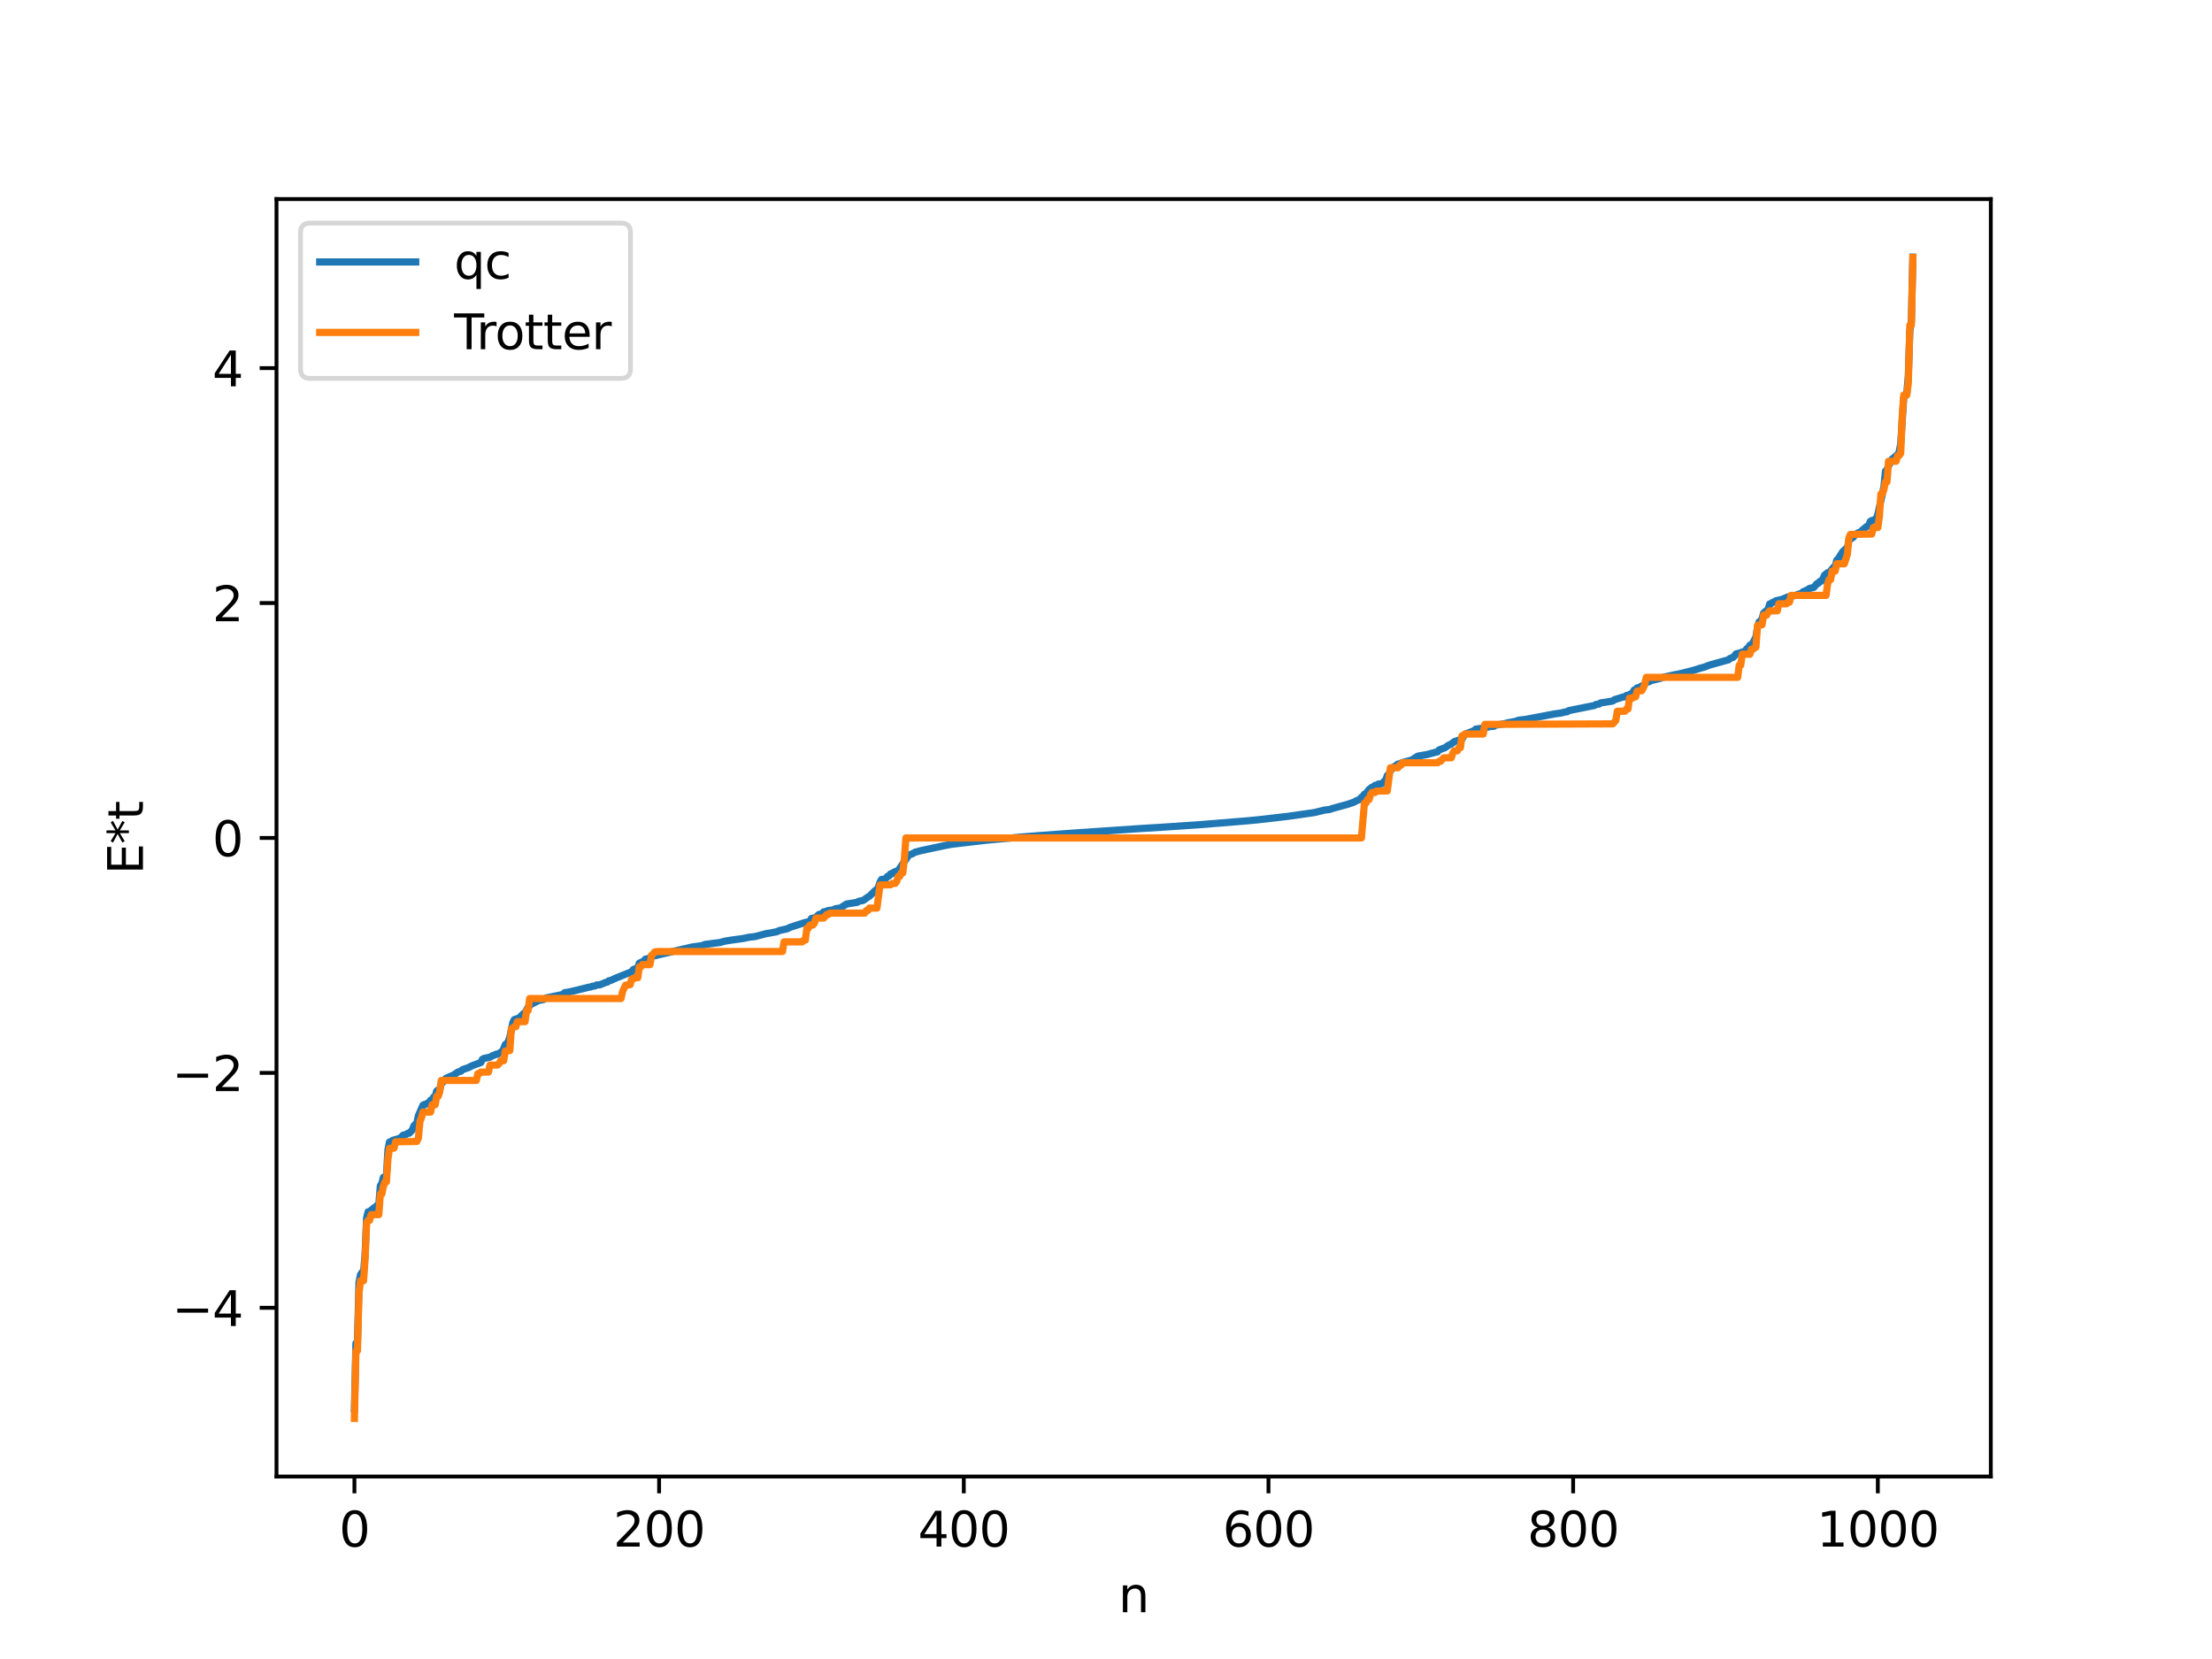 <?xml version="1.0" encoding="utf-8" standalone="no"?>
<!DOCTYPE svg PUBLIC "-//W3C//DTD SVG 1.1//EN"
  "http://www.w3.org/Graphics/SVG/1.1/DTD/svg11.dtd">
<svg xmlns:xlink="http://www.w3.org/1999/xlink" width="460.8pt" height="345.6pt" viewBox="0 0 460.8 345.6" xmlns="http://www.w3.org/2000/svg" version="1.1">
 <defs>
  <style type="text/css">*{stroke-linejoin: round; stroke-linecap: butt}</style>
 </defs>
 <g id="figure_1">
  <g id="patch_1">
   <path d="M 0 345.6 
L 460.8 345.6 
L 460.8 0 
L 0 0 
z
" style="fill: #ffffff"/>
  </g>
  <g id="axes_1">
   <g id="patch_2">
    <path d="M 57.6 307.584 
L 414.72 307.584 
L 414.72 41.472 
L 57.6 41.472 
z
" style="fill: #ffffff"/>
   </g>
   <g id="matplotlib.axis_1">
    <g id="xtick_1">
     <g id="line2d_1">
      <defs>
       <path id="mad677a5e24" d="M 0 0 
L 0 3.5 
" style="stroke: #000000; stroke-width: 0.8"/>
      </defs>
      <g>
       <use xlink:href="#mad677a5e24" x="73.833" y="307.584" style="stroke: #000000; stroke-width: 0.8"/>
      </g>
     </g>
     <g id="text_1">
      <!-- 0 -->
      <g transform="translate(70.651 322.182) scale(0.1 -0.1)">
       <defs>
        <path id="DejaVuSans-30" d="M 2034 4250 
Q 1547 4250 1301 3770 
Q 1056 3291 1056 2328 
Q 1056 1369 1301 889 
Q 1547 409 2034 409 
Q 2525 409 2770 889 
Q 3016 1369 3016 2328 
Q 3016 3291 2770 3770 
Q 2525 4250 2034 4250 
z
M 2034 4750 
Q 2819 4750 3233 4129 
Q 3647 3509 3647 2328 
Q 3647 1150 3233 529 
Q 2819 -91 2034 -91 
Q 1250 -91 836 529 
Q 422 1150 422 2328 
Q 422 3509 836 4129 
Q 1250 4750 2034 4750 
z
" transform="scale(0.016)"/>
       </defs>
       <use xlink:href="#DejaVuSans-30"/>
      </g>
     </g>
    </g>
    <g id="xtick_2">
     <g id="line2d_2">
      <g>
       <use xlink:href="#mad677a5e24" x="137.304" y="307.584" style="stroke: #000000; stroke-width: 0.8"/>
      </g>
     </g>
     <g id="text_2">
      <!-- 200 -->
      <g transform="translate(127.76 322.182) scale(0.1 -0.1)">
       <defs>
        <path id="DejaVuSans-32" d="M 1228 531 
L 3431 531 
L 3431 0 
L 469 0 
L 469 531 
Q 828 903 1448 1529 
Q 2069 2156 2228 2338 
Q 2531 2678 2651 2914 
Q 2772 3150 2772 3378 
Q 2772 3750 2511 3984 
Q 2250 4219 1831 4219 
Q 1534 4219 1204 4116 
Q 875 4013 500 3803 
L 500 4441 
Q 881 4594 1212 4672 
Q 1544 4750 1819 4750 
Q 2544 4750 2975 4387 
Q 3406 4025 3406 3419 
Q 3406 3131 3298 2873 
Q 3191 2616 2906 2266 
Q 2828 2175 2409 1742 
Q 1991 1309 1228 531 
z
" transform="scale(0.016)"/>
       </defs>
       <use xlink:href="#DejaVuSans-32"/>
       <use xlink:href="#DejaVuSans-30" x="63.623"/>
       <use xlink:href="#DejaVuSans-30" x="127.246"/>
      </g>
     </g>
    </g>
    <g id="xtick_3">
     <g id="line2d_3">
      <g>
       <use xlink:href="#mad677a5e24" x="200.775" y="307.584" style="stroke: #000000; stroke-width: 0.8"/>
      </g>
     </g>
     <g id="text_3">
      <!-- 400 -->
      <g transform="translate(191.231 322.182) scale(0.1 -0.1)">
       <defs>
        <path id="DejaVuSans-34" d="M 2419 4116 
L 825 1625 
L 2419 1625 
L 2419 4116 
z
M 2253 4666 
L 3047 4666 
L 3047 1625 
L 3713 1625 
L 3713 1100 
L 3047 1100 
L 3047 0 
L 2419 0 
L 2419 1100 
L 313 1100 
L 313 1709 
L 2253 4666 
z
" transform="scale(0.016)"/>
       </defs>
       <use xlink:href="#DejaVuSans-34"/>
       <use xlink:href="#DejaVuSans-30" x="63.623"/>
       <use xlink:href="#DejaVuSans-30" x="127.246"/>
      </g>
     </g>
    </g>
    <g id="xtick_4">
     <g id="line2d_4">
      <g>
       <use xlink:href="#mad677a5e24" x="264.246" y="307.584" style="stroke: #000000; stroke-width: 0.8"/>
      </g>
     </g>
     <g id="text_4">
      <!-- 600 -->
      <g transform="translate(254.702 322.182) scale(0.1 -0.1)">
       <defs>
        <path id="DejaVuSans-36" d="M 2113 2584 
Q 1688 2584 1439 2293 
Q 1191 2003 1191 1497 
Q 1191 994 1439 701 
Q 1688 409 2113 409 
Q 2538 409 2786 701 
Q 3034 994 3034 1497 
Q 3034 2003 2786 2293 
Q 2538 2584 2113 2584 
z
M 3366 4563 
L 3366 3988 
Q 3128 4100 2886 4159 
Q 2644 4219 2406 4219 
Q 1781 4219 1451 3797 
Q 1122 3375 1075 2522 
Q 1259 2794 1537 2939 
Q 1816 3084 2150 3084 
Q 2853 3084 3261 2657 
Q 3669 2231 3669 1497 
Q 3669 778 3244 343 
Q 2819 -91 2113 -91 
Q 1303 -91 875 529 
Q 447 1150 447 2328 
Q 447 3434 972 4092 
Q 1497 4750 2381 4750 
Q 2619 4750 2861 4703 
Q 3103 4656 3366 4563 
z
" transform="scale(0.016)"/>
       </defs>
       <use xlink:href="#DejaVuSans-36"/>
       <use xlink:href="#DejaVuSans-30" x="63.623"/>
       <use xlink:href="#DejaVuSans-30" x="127.246"/>
      </g>
     </g>
    </g>
    <g id="xtick_5">
     <g id="line2d_5">
      <g>
       <use xlink:href="#mad677a5e24" x="327.717" y="307.584" style="stroke: #000000; stroke-width: 0.8"/>
      </g>
     </g>
     <g id="text_5">
      <!-- 800 -->
      <g transform="translate(318.173 322.182) scale(0.1 -0.1)">
       <defs>
        <path id="DejaVuSans-38" d="M 2034 2216 
Q 1584 2216 1326 1975 
Q 1069 1734 1069 1313 
Q 1069 891 1326 650 
Q 1584 409 2034 409 
Q 2484 409 2743 651 
Q 3003 894 3003 1313 
Q 3003 1734 2745 1975 
Q 2488 2216 2034 2216 
z
M 1403 2484 
Q 997 2584 770 2862 
Q 544 3141 544 3541 
Q 544 4100 942 4425 
Q 1341 4750 2034 4750 
Q 2731 4750 3128 4425 
Q 3525 4100 3525 3541 
Q 3525 3141 3298 2862 
Q 3072 2584 2669 2484 
Q 3125 2378 3379 2068 
Q 3634 1759 3634 1313 
Q 3634 634 3220 271 
Q 2806 -91 2034 -91 
Q 1263 -91 848 271 
Q 434 634 434 1313 
Q 434 1759 690 2068 
Q 947 2378 1403 2484 
z
M 1172 3481 
Q 1172 3119 1398 2916 
Q 1625 2713 2034 2713 
Q 2441 2713 2670 2916 
Q 2900 3119 2900 3481 
Q 2900 3844 2670 4047 
Q 2441 4250 2034 4250 
Q 1625 4250 1398 4047 
Q 1172 3844 1172 3481 
z
" transform="scale(0.016)"/>
       </defs>
       <use xlink:href="#DejaVuSans-38"/>
       <use xlink:href="#DejaVuSans-30" x="63.623"/>
       <use xlink:href="#DejaVuSans-30" x="127.246"/>
      </g>
     </g>
    </g>
    <g id="xtick_6">
     <g id="line2d_6">
      <g>
       <use xlink:href="#mad677a5e24" x="391.188" y="307.584" style="stroke: #000000; stroke-width: 0.8"/>
      </g>
     </g>
     <g id="text_6">
      <!-- 1000 -->
      <g transform="translate(378.463 322.182) scale(0.1 -0.1)">
       <defs>
        <path id="DejaVuSans-31" d="M 794 531 
L 1825 531 
L 1825 4091 
L 703 3866 
L 703 4441 
L 1819 4666 
L 2450 4666 
L 2450 531 
L 3481 531 
L 3481 0 
L 794 0 
L 794 531 
z
" transform="scale(0.016)"/>
       </defs>
       <use xlink:href="#DejaVuSans-31"/>
       <use xlink:href="#DejaVuSans-30" x="63.623"/>
       <use xlink:href="#DejaVuSans-30" x="127.246"/>
       <use xlink:href="#DejaVuSans-30" x="190.869"/>
      </g>
     </g>
    </g>
    <g id="text_7">
     <!-- n -->
     <g transform="translate(232.991 335.861) scale(0.1 -0.1)">
      <defs>
       <path id="DejaVuSans-6e" d="M 3513 2113 
L 3513 0 
L 2938 0 
L 2938 2094 
Q 2938 2591 2744 2837 
Q 2550 3084 2163 3084 
Q 1697 3084 1428 2787 
Q 1159 2491 1159 1978 
L 1159 0 
L 581 0 
L 581 3500 
L 1159 3500 
L 1159 2956 
Q 1366 3272 1645 3428 
Q 1925 3584 2291 3584 
Q 2894 3584 3203 3211 
Q 3513 2838 3513 2113 
z
" transform="scale(0.016)"/>
      </defs>
      <use xlink:href="#DejaVuSans-6e"/>
     </g>
    </g>
   </g>
   <g id="matplotlib.axis_2">
    <g id="ytick_1">
     <g id="line2d_7">
      <defs>
       <path id="ma2f0d4424b" d="M 0 0 
L -3.5 0 
" style="stroke: #000000; stroke-width: 0.8"/>
      </defs>
      <g>
       <use xlink:href="#ma2f0d4424b" x="57.6" y="272.438" style="stroke: #000000; stroke-width: 0.8"/>
      </g>
     </g>
     <g id="text_8">
      <!-- −4 -->
      <g transform="translate(35.858 276.237) scale(0.1 -0.1)">
       <defs>
        <path id="DejaVuSans-2212" d="M 678 2272 
L 4684 2272 
L 4684 1741 
L 678 1741 
L 678 2272 
z
" transform="scale(0.016)"/>
       </defs>
       <use xlink:href="#DejaVuSans-2212"/>
       <use xlink:href="#DejaVuSans-34" x="83.789"/>
      </g>
     </g>
    </g>
    <g id="ytick_2">
     <g id="line2d_8">
      <g>
       <use xlink:href="#ma2f0d4424b" x="57.6" y="223.498" style="stroke: #000000; stroke-width: 0.8"/>
      </g>
     </g>
     <g id="text_9">
      <!-- −2 -->
      <g transform="translate(35.858 227.298) scale(0.1 -0.1)">
       <use xlink:href="#DejaVuSans-2212"/>
       <use xlink:href="#DejaVuSans-32" x="83.789"/>
      </g>
     </g>
    </g>
    <g id="ytick_3">
     <g id="line2d_9">
      <g>
       <use xlink:href="#ma2f0d4424b" x="57.6" y="174.559" style="stroke: #000000; stroke-width: 0.8"/>
      </g>
     </g>
     <g id="text_10">
      <!-- 0 -->
      <g transform="translate(44.237 178.358) scale(0.1 -0.1)">
       <use xlink:href="#DejaVuSans-30"/>
      </g>
     </g>
    </g>
    <g id="ytick_4">
     <g id="line2d_10">
      <g>
       <use xlink:href="#ma2f0d4424b" x="57.6" y="125.62" style="stroke: #000000; stroke-width: 0.8"/>
      </g>
     </g>
     <g id="text_11">
      <!-- 2 -->
      <g transform="translate(44.237 129.419) scale(0.1 -0.1)">
       <use xlink:href="#DejaVuSans-32"/>
      </g>
     </g>
    </g>
    <g id="ytick_5">
     <g id="line2d_11">
      <g>
       <use xlink:href="#ma2f0d4424b" x="57.6" y="76.68" style="stroke: #000000; stroke-width: 0.8"/>
      </g>
     </g>
     <g id="text_12">
      <!-- 4 -->
      <g transform="translate(44.237 80.48) scale(0.1 -0.1)">
       <use xlink:href="#DejaVuSans-34"/>
      </g>
     </g>
    </g>
    <g id="text_13">
     <!-- E*t -->
     <g transform="translate(29.778 182.148) rotate(-90) scale(0.1 -0.1)">
      <defs>
       <path id="DejaVuSans-45" d="M 628 4666 
L 3578 4666 
L 3578 4134 
L 1259 4134 
L 1259 2753 
L 3481 2753 
L 3481 2222 
L 1259 2222 
L 1259 531 
L 3634 531 
L 3634 0 
L 628 0 
L 628 4666 
z
" transform="scale(0.016)"/>
       <path id="DejaVuSans-2a" d="M 3009 3897 
L 1888 3291 
L 3009 2681 
L 2828 2375 
L 1778 3009 
L 1778 1831 
L 1422 1831 
L 1422 3009 
L 372 2375 
L 191 2681 
L 1313 3291 
L 191 3897 
L 372 4206 
L 1422 3572 
L 1422 4750 
L 1778 4750 
L 1778 3572 
L 2828 4206 
L 3009 3897 
z
" transform="scale(0.016)"/>
       <path id="DejaVuSans-74" d="M 1172 4494 
L 1172 3500 
L 2356 3500 
L 2356 3053 
L 1172 3053 
L 1172 1153 
Q 1172 725 1289 603 
Q 1406 481 1766 481 
L 2356 481 
L 2356 0 
L 1766 0 
Q 1100 0 847 248 
Q 594 497 594 1153 
L 594 3053 
L 172 3053 
L 172 3500 
L 594 3500 
L 594 4494 
L 1172 4494 
z
" transform="scale(0.016)"/>
      </defs>
      <use xlink:href="#DejaVuSans-45"/>
      <use xlink:href="#DejaVuSans-2a" x="63.184"/>
      <use xlink:href="#DejaVuSans-74" x="113.184"/>
     </g>
    </g>
   </g>
   <g id="line2d_12">
    <path d="M 73.833 293.505 
L 74.15 279.815 
L 74.467 279.634 
L 74.785 267.115 
L 75.102 265.538 
L 75.42 265.063 
L 75.737 265.055 
L 76.054 261.257 
L 76.372 253.672 
L 76.689 252.439 
L 77.006 252.385 
L 77.958 251.575 
L 78.276 251.445 
L 78.593 251.093 
L 78.91 251.042 
L 79.228 247.043 
L 79.545 246.523 
L 79.862 245.263 
L 80.497 244.997 
L 80.815 239.529 
L 81.132 237.904 
L 81.449 237.824 
L 81.767 237.574 
L 83.353 237.107 
L 83.988 236.474 
L 84.623 236.322 
L 84.94 236.092 
L 85.258 236.066 
L 85.892 235.403 
L 86.21 234.536 
L 86.844 233.905 
L 87.162 232.418 
L 88.114 230.225 
L 88.431 230.066 
L 88.748 230.045 
L 89.066 229.796 
L 89.383 229.703 
L 89.7 229.198 
L 90.018 229.08 
L 90.335 228.54 
L 90.653 228.408 
L 90.97 227.282 
L 91.287 227.049 
L 91.605 226.962 
L 91.922 225.735 
L 92.239 225.472 
L 92.874 224.654 
L 94.461 223.959 
L 95.413 223.322 
L 96.048 223.144 
L 96.365 222.816 
L 97 222.609 
L 97.634 222.385 
L 98.269 222.041 
L 100.173 221.339 
L 100.491 220.673 
L 100.808 220.492 
L 102.077 220.233 
L 102.712 219.861 
L 103.029 219.794 
L 103.347 219.608 
L 103.664 219.604 
L 104.616 219.042 
L 104.934 218.459 
L 105.251 217.609 
L 105.568 217.379 
L 105.886 216.944 
L 106.203 216.068 
L 106.838 212.991 
L 107.155 212.391 
L 108.107 212.085 
L 109.059 211.156 
L 109.377 210.969 
L 110.011 209.834 
L 110.646 209.206 
L 112.233 208.408 
L 113.185 208.235 
L 113.82 207.867 
L 114.454 207.749 
L 115.089 207.611 
L 116.358 207.351 
L 117.31 207.151 
L 117.628 206.786 
L 118.262 206.705 
L 119.215 206.492 
L 120.801 206.116 
L 122.705 205.644 
L 123.023 205.613 
L 123.34 205.464 
L 123.975 205.383 
L 124.292 205.185 
L 124.927 205.17 
L 126.196 204.648 
L 126.514 204.591 
L 126.831 204.32 
L 127.148 204.27 
L 128.418 203.703 
L 131.591 202.428 
L 131.909 201.992 
L 132.543 201.725 
L 132.861 201.695 
L 133.178 200.648 
L 134.13 200.218 
L 134.448 199.81 
L 135.082 199.682 
L 135.717 199.259 
L 142.381 197.691 
L 143.016 197.556 
L 143.651 197.406 
L 144.286 197.26 
L 145.872 197.042 
L 146.19 197.021 
L 146.824 196.749 
L 149.998 196.338 
L 150.633 196.16 
L 151.267 196.009 
L 152.537 195.816 
L 154.758 195.511 
L 156.028 195.248 
L 157.297 195.098 
L 159.519 194.513 
L 161.74 194.117 
L 162.375 193.841 
L 163.962 193.491 
L 164.596 193.175 
L 167.77 192.155 
L 168.722 191.946 
L 169.039 191.329 
L 169.674 191.217 
L 169.991 191.055 
L 170.626 190.486 
L 171.261 190.391 
L 171.578 189.957 
L 171.896 189.916 
L 172.53 189.692 
L 173.482 189.559 
L 174.117 189.279 
L 175.069 189.16 
L 176.339 188.328 
L 178.56 187.98 
L 178.877 187.762 
L 179.829 187.572 
L 180.781 186.886 
L 181.099 186.721 
L 182.368 185.473 
L 182.686 185.332 
L 183.003 184.745 
L 183.32 183.797 
L 183.638 183.202 
L 184.272 183.136 
L 184.59 182.948 
L 184.907 182.549 
L 185.224 182.462 
L 185.542 182.022 
L 185.859 182.017 
L 186.177 181.705 
L 187.129 181.342 
L 189.35 178.088 
L 189.985 177.892 
L 190.62 177.538 
L 191.889 177.196 
L 196.649 176.18 
L 198.236 175.878 
L 200.458 175.615 
L 203.314 175.276 
L 204.266 175.174 
L 205.853 174.988 
L 212.517 174.391 
L 216.96 174.033 
L 223.942 173.526 
L 237.588 172.597 
L 242.666 172.287 
L 249.965 171.794 
L 259.486 171.021 
L 262.024 170.781 
L 268.372 170.049 
L 270.593 169.732 
L 273.767 169.275 
L 275.988 168.744 
L 276.94 168.638 
L 277.575 168.42 
L 279.479 167.901 
L 280.748 167.546 
L 282.018 167.117 
L 282.653 166.767 
L 283.287 166.542 
L 283.605 166.09 
L 283.922 165.894 
L 284.239 165.44 
L 284.557 165.349 
L 285.191 164.478 
L 285.826 163.98 
L 286.143 163.933 
L 286.461 163.593 
L 286.778 163.58 
L 287.096 163.352 
L 288.048 163.215 
L 288.365 162.733 
L 288.682 162.534 
L 289 161.543 
L 289.317 161.447 
L 289.634 160.396 
L 289.952 160.257 
L 290.269 159.824 
L 290.904 159.413 
L 291.221 159.165 
L 291.539 159.15 
L 292.173 158.842 
L 294.077 158.345 
L 295.347 157.52 
L 297.251 157.194 
L 298.838 156.763 
L 299.472 156.613 
L 299.79 156.228 
L 301.059 155.744 
L 301.694 155.288 
L 302.329 154.987 
L 302.963 154.495 
L 303.598 154.282 
L 304.55 153.953 
L 305.185 152.957 
L 306.772 152.338 
L 307.089 152.282 
L 307.406 151.894 
L 309.628 151.567 
L 310.262 151.38 
L 311.215 151.292 
L 311.532 151.057 
L 313.436 150.764 
L 314.071 150.568 
L 315.023 150.412 
L 315.975 150.201 
L 316.292 150.047 
L 317.879 149.848 
L 323.909 148.711 
L 325.178 148.532 
L 326.13 148.305 
L 326.448 148.278 
L 326.765 148.043 
L 332.16 146.961 
L 332.477 146.754 
L 333.112 146.671 
L 333.429 146.432 
L 334.699 146.243 
L 335.968 146.035 
L 336.286 145.768 
L 338.19 145.173 
L 338.507 145.168 
L 338.824 144.885 
L 339.142 144.832 
L 340.094 144.374 
L 340.411 143.761 
L 340.729 143.659 
L 341.046 143.299 
L 341.363 143.262 
L 342.633 142.562 
L 342.95 142.15 
L 343.585 141.989 
L 343.902 141.784 
L 345.806 141.334 
L 346.441 141.095 
L 348.662 140.599 
L 349.932 140.357 
L 352.471 139.725 
L 354.375 139.141 
L 355.01 138.985 
L 355.962 138.602 
L 357.548 138.149 
L 360.087 137.448 
L 360.405 137.158 
L 361.039 136.942 
L 361.674 136.205 
L 362.309 136.062 
L 363.578 135.621 
L 363.896 135.14 
L 364.213 134.961 
L 364.53 134.405 
L 364.848 134.319 
L 365.165 133.909 
L 365.8 132.687 
L 366.117 130.687 
L 366.434 129.591 
L 366.752 129.331 
L 367.069 128.91 
L 367.386 127.724 
L 368.339 126.913 
L 368.656 125.821 
L 368.973 125.734 
L 369.291 125.471 
L 369.608 125.389 
L 369.925 125.158 
L 371.195 124.87 
L 372.464 124.347 
L 374.051 124.037 
L 374.686 123.765 
L 375.32 123.616 
L 375.638 123.248 
L 375.955 123.201 
L 376.272 122.96 
L 376.59 122.878 
L 376.907 122.599 
L 377.859 122.359 
L 378.494 121.594 
L 378.811 121.5 
L 379.129 121.106 
L 379.446 121.059 
L 379.763 120.552 
L 380.081 119.82 
L 380.715 119.308 
L 381.033 119.3 
L 381.985 118.15 
L 382.302 118.144 
L 382.62 116.702 
L 382.937 116.415 
L 383.889 114.915 
L 384.524 114.33 
L 384.841 114.315 
L 385.158 112.535 
L 386.11 111.883 
L 386.428 111.35 
L 386.745 111.268 
L 387.062 110.997 
L 387.697 110.769 
L 388.015 110.386 
L 388.649 109.87 
L 388.967 109.617 
L 389.284 109.541 
L 389.601 108.641 
L 389.919 108.432 
L 390.236 108.4 
L 390.871 108.019 
L 391.188 107.154 
L 392.458 101.389 
L 392.775 98.158 
L 393.092 97.809 
L 393.727 96.411 
L 394.044 95.745 
L 395.314 94.693 
L 395.631 94.134 
L 395.948 92.473 
L 396.583 82.87 
L 396.9 82.197 
L 397.218 81.967 
L 397.535 78.372 
L 397.853 68.95 
L 398.17 66.937 
L 398.487 53.568 
L 398.487 53.568 
" clip-path="url(#p3ef7fe4fbf)" style="fill: none; stroke: #1f77b4; stroke-width: 1.5; stroke-linecap: square"/>
   </g>
   <g id="line2d_13">
    <path d="M 73.833 295.488 
L 74.15 281.377 
L 74.467 281.377 
L 74.785 269.315 
L 75.102 266.809 
L 75.737 266.809 
L 76.054 262.296 
L 76.372 254.677 
L 76.689 254.21 
L 77.006 254.21 
L 77.324 253.031 
L 78.91 253.031 
L 79.228 248.733 
L 79.545 248.733 
L 79.862 247.177 
L 80.18 246.216 
L 80.497 246.216 
L 80.815 241.463 
L 81.132 239.225 
L 82.084 239.187 
L 82.401 237.863 
L 86.844 237.788 
L 87.162 237.063 
L 87.479 233.619 
L 87.796 232.857 
L 88.114 231.665 
L 89.7 231.665 
L 90.018 230.141 
L 90.653 230.141 
L 90.97 228.372 
L 91.287 228.372 
L 91.605 227.45 
L 91.922 225.079 
L 99.221 225.079 
L 99.539 223.666 
L 99.856 223.666 
L 100.173 223.332 
L 101.76 223.332 
L 102.077 221.867 
L 103.664 221.867 
L 103.981 221.537 
L 104.299 220.966 
L 104.934 220.966 
L 105.251 218.957 
L 106.203 218.856 
L 106.52 214.324 
L 107.155 213.876 
L 107.472 213.876 
L 107.79 212.832 
L 109.377 212.832 
L 109.694 210.541 
L 110.011 210.541 
L 110.329 208.011 
L 129.37 208.011 
L 129.687 206.573 
L 130.322 205.221 
L 131.274 205.134 
L 131.591 203.958 
L 131.909 203.958 
L 132.226 203.689 
L 132.861 203.689 
L 133.178 201.425 
L 133.496 201.425 
L 133.813 200.951 
L 135.4 200.951 
L 135.717 199.019 
L 136.034 198.759 
L 136.352 198.323 
L 136.986 198.213 
L 163.01 198.213 
L 163.327 196.209 
L 167.135 196.209 
L 167.453 195.843 
L 167.77 195.843 
L 168.087 193.362 
L 168.405 193.362 
L 168.722 192.7 
L 169.357 192.7 
L 169.674 192.273 
L 169.991 191.249 
L 171.578 191.249 
L 172.213 190.528 
L 172.53 190.528 
L 172.848 190.222 
L 180.147 190.222 
L 180.464 189.695 
L 180.781 189.695 
L 181.099 189.178 
L 182.686 189.178 
L 183.32 184.357 
L 185.542 184.314 
L 185.859 184.034 
L 186.494 184.034 
L 186.811 183.611 
L 187.129 182.551 
L 187.446 182.551 
L 187.763 181.832 
L 188.081 181.832 
L 188.398 178.835 
L 188.715 174.559 
L 283.605 174.559 
L 284.239 167.286 
L 284.557 167.286 
L 284.874 166.568 
L 285.191 166.568 
L 285.509 165.507 
L 285.826 165.084 
L 286.461 165.084 
L 286.778 164.804 
L 289 164.761 
L 289.634 159.94 
L 291.221 159.94 
L 291.539 159.423 
L 291.856 159.423 
L 292.173 158.897 
L 299.472 158.897 
L 299.79 158.59 
L 300.107 158.59 
L 300.742 157.869 
L 302.329 157.869 
L 302.646 156.845 
L 302.963 156.418 
L 303.598 156.418 
L 303.915 155.756 
L 304.233 155.756 
L 304.55 153.276 
L 304.867 153.276 
L 305.185 152.909 
L 308.993 152.909 
L 309.31 150.905 
L 335.968 150.795 
L 336.603 150.099 
L 336.92 148.168 
L 338.507 148.168 
L 338.824 147.693 
L 339.142 147.693 
L 339.459 145.429 
L 340.094 145.429 
L 340.411 145.16 
L 340.729 145.16 
L 341.046 143.984 
L 341.681 143.898 
L 341.998 143.898 
L 342.315 143.374 
L 342.633 142.545 
L 342.95 141.107 
L 361.991 141.107 
L 362.309 138.577 
L 362.626 138.577 
L 362.943 136.286 
L 364.53 136.286 
L 364.848 135.242 
L 365.165 135.242 
L 365.8 134.795 
L 366.117 130.262 
L 367.069 130.161 
L 367.386 128.152 
L 368.021 128.152 
L 368.339 127.581 
L 368.656 127.251 
L 370.243 127.251 
L 370.56 125.787 
L 372.147 125.787 
L 372.464 125.452 
L 372.781 125.452 
L 373.099 124.039 
L 380.398 124.039 
L 380.715 121.668 
L 381.033 120.746 
L 381.35 120.746 
L 381.667 118.977 
L 382.302 118.977 
L 382.62 117.453 
L 384.206 117.453 
L 384.841 115.5 
L 385.158 112.056 
L 385.476 111.331 
L 389.919 111.255 
L 390.236 109.931 
L 391.188 109.893 
L 391.505 107.656 
L 391.823 102.903 
L 392.14 102.903 
L 392.458 101.941 
L 392.775 100.385 
L 393.092 100.385 
L 393.41 96.087 
L 394.996 96.087 
L 395.314 94.908 
L 395.631 94.908 
L 395.948 94.441 
L 396.266 86.822 
L 396.583 82.309 
L 397.218 82.309 
L 397.535 79.803 
L 397.853 67.741 
L 398.17 67.741 
L 398.487 53.63 
L 398.487 53.63 
" clip-path="url(#p3ef7fe4fbf)" style="fill: none; stroke: #ff7f0e; stroke-width: 1.5; stroke-linecap: square"/>
   </g>
   <g id="patch_3">
    <path d="M 57.6 307.584 
L 57.6 41.472 
" style="fill: none; stroke: #000000; stroke-width: 0.8; stroke-linejoin: miter; stroke-linecap: square"/>
   </g>
   <g id="patch_4">
    <path d="M 414.72 307.584 
L 414.72 41.472 
" style="fill: none; stroke: #000000; stroke-width: 0.8; stroke-linejoin: miter; stroke-linecap: square"/>
   </g>
   <g id="patch_5">
    <path d="M 57.6 307.584 
L 414.72 307.584 
" style="fill: none; stroke: #000000; stroke-width: 0.8; stroke-linejoin: miter; stroke-linecap: square"/>
   </g>
   <g id="patch_6">
    <path d="M 57.6 41.472 
L 414.72 41.472 
" style="fill: none; stroke: #000000; stroke-width: 0.8; stroke-linejoin: miter; stroke-linecap: square"/>
   </g>
   <g id="legend_1">
    <g id="patch_7">
     <path d="M 64.6 78.828 
L 129.342 78.828 
Q 131.342 78.828 131.342 76.828 
L 131.342 48.472 
Q 131.342 46.472 129.342 46.472 
L 64.6 46.472 
Q 62.6 46.472 62.6 48.472 
L 62.6 76.828 
Q 62.6 78.828 64.6 78.828 
z
" style="fill: #ffffff; opacity: 0.8; stroke: #cccccc; stroke-linejoin: miter"/>
    </g>
    <g id="line2d_14">
     <path d="M 66.6 54.57 
L 76.6 54.57 
L 86.6 54.57 
" style="fill: none; stroke: #1f77b4; stroke-width: 1.5; stroke-linecap: square"/>
    </g>
    <g id="text_14">
     <!-- qc -->
     <g transform="translate(94.6 58.07) scale(0.1 -0.1)">
      <defs>
       <path id="DejaVuSans-71" d="M 947 1747 
Q 947 1113 1208 752 
Q 1469 391 1925 391 
Q 2381 391 2643 752 
Q 2906 1113 2906 1747 
Q 2906 2381 2643 2742 
Q 2381 3103 1925 3103 
Q 1469 3103 1208 2742 
Q 947 2381 947 1747 
z
M 2906 525 
Q 2725 213 2448 61 
Q 2172 -91 1784 -91 
Q 1150 -91 751 415 
Q 353 922 353 1747 
Q 353 2572 751 3078 
Q 1150 3584 1784 3584 
Q 2172 3584 2448 3432 
Q 2725 3281 2906 2969 
L 2906 3500 
L 3481 3500 
L 3481 -1331 
L 2906 -1331 
L 2906 525 
z
" transform="scale(0.016)"/>
       <path id="DejaVuSans-63" d="M 3122 3366 
L 3122 2828 
Q 2878 2963 2633 3030 
Q 2388 3097 2138 3097 
Q 1578 3097 1268 2742 
Q 959 2388 959 1747 
Q 959 1106 1268 751 
Q 1578 397 2138 397 
Q 2388 397 2633 464 
Q 2878 531 3122 666 
L 3122 134 
Q 2881 22 2623 -34 
Q 2366 -91 2075 -91 
Q 1284 -91 818 406 
Q 353 903 353 1747 
Q 353 2603 823 3093 
Q 1294 3584 2113 3584 
Q 2378 3584 2631 3529 
Q 2884 3475 3122 3366 
z
" transform="scale(0.016)"/>
      </defs>
      <use xlink:href="#DejaVuSans-71"/>
      <use xlink:href="#DejaVuSans-63" x="63.477"/>
     </g>
    </g>
    <g id="line2d_15">
     <path d="M 66.6 69.249 
L 76.6 69.249 
L 86.6 69.249 
" style="fill: none; stroke: #ff7f0e; stroke-width: 1.5; stroke-linecap: square"/>
    </g>
    <g id="text_15">
     <!-- Trotter -->
     <g transform="translate(94.6 72.749) scale(0.1 -0.1)">
      <defs>
       <path id="DejaVuSans-54" d="M -19 4666 
L 3928 4666 
L 3928 4134 
L 2272 4134 
L 2272 0 
L 1638 0 
L 1638 4134 
L -19 4134 
L -19 4666 
z
" transform="scale(0.016)"/>
       <path id="DejaVuSans-72" d="M 2631 2963 
Q 2534 3019 2420 3045 
Q 2306 3072 2169 3072 
Q 1681 3072 1420 2755 
Q 1159 2438 1159 1844 
L 1159 0 
L 581 0 
L 581 3500 
L 1159 3500 
L 1159 2956 
Q 1341 3275 1631 3429 
Q 1922 3584 2338 3584 
Q 2397 3584 2469 3576 
Q 2541 3569 2628 3553 
L 2631 2963 
z
" transform="scale(0.016)"/>
       <path id="DejaVuSans-6f" d="M 1959 3097 
Q 1497 3097 1228 2736 
Q 959 2375 959 1747 
Q 959 1119 1226 758 
Q 1494 397 1959 397 
Q 2419 397 2687 759 
Q 2956 1122 2956 1747 
Q 2956 2369 2687 2733 
Q 2419 3097 1959 3097 
z
M 1959 3584 
Q 2709 3584 3137 3096 
Q 3566 2609 3566 1747 
Q 3566 888 3137 398 
Q 2709 -91 1959 -91 
Q 1206 -91 779 398 
Q 353 888 353 1747 
Q 353 2609 779 3096 
Q 1206 3584 1959 3584 
z
" transform="scale(0.016)"/>
       <path id="DejaVuSans-65" d="M 3597 1894 
L 3597 1613 
L 953 1613 
Q 991 1019 1311 708 
Q 1631 397 2203 397 
Q 2534 397 2845 478 
Q 3156 559 3463 722 
L 3463 178 
Q 3153 47 2828 -22 
Q 2503 -91 2169 -91 
Q 1331 -91 842 396 
Q 353 884 353 1716 
Q 353 2575 817 3079 
Q 1281 3584 2069 3584 
Q 2775 3584 3186 3129 
Q 3597 2675 3597 1894 
z
M 3022 2063 
Q 3016 2534 2758 2815 
Q 2500 3097 2075 3097 
Q 1594 3097 1305 2825 
Q 1016 2553 972 2059 
L 3022 2063 
z
" transform="scale(0.016)"/>
      </defs>
      <use xlink:href="#DejaVuSans-54"/>
      <use xlink:href="#DejaVuSans-72" x="46.334"/>
      <use xlink:href="#DejaVuSans-6f" x="85.197"/>
      <use xlink:href="#DejaVuSans-74" x="146.379"/>
      <use xlink:href="#DejaVuSans-74" x="185.588"/>
      <use xlink:href="#DejaVuSans-65" x="224.797"/>
      <use xlink:href="#DejaVuSans-72" x="286.32"/>
     </g>
    </g>
   </g>
  </g>
 </g>
 <defs>
  <clipPath id="p3ef7fe4fbf">
   <rect x="57.6" y="41.472" width="357.12" height="266.112"/>
  </clipPath>
 </defs>
</svg>
